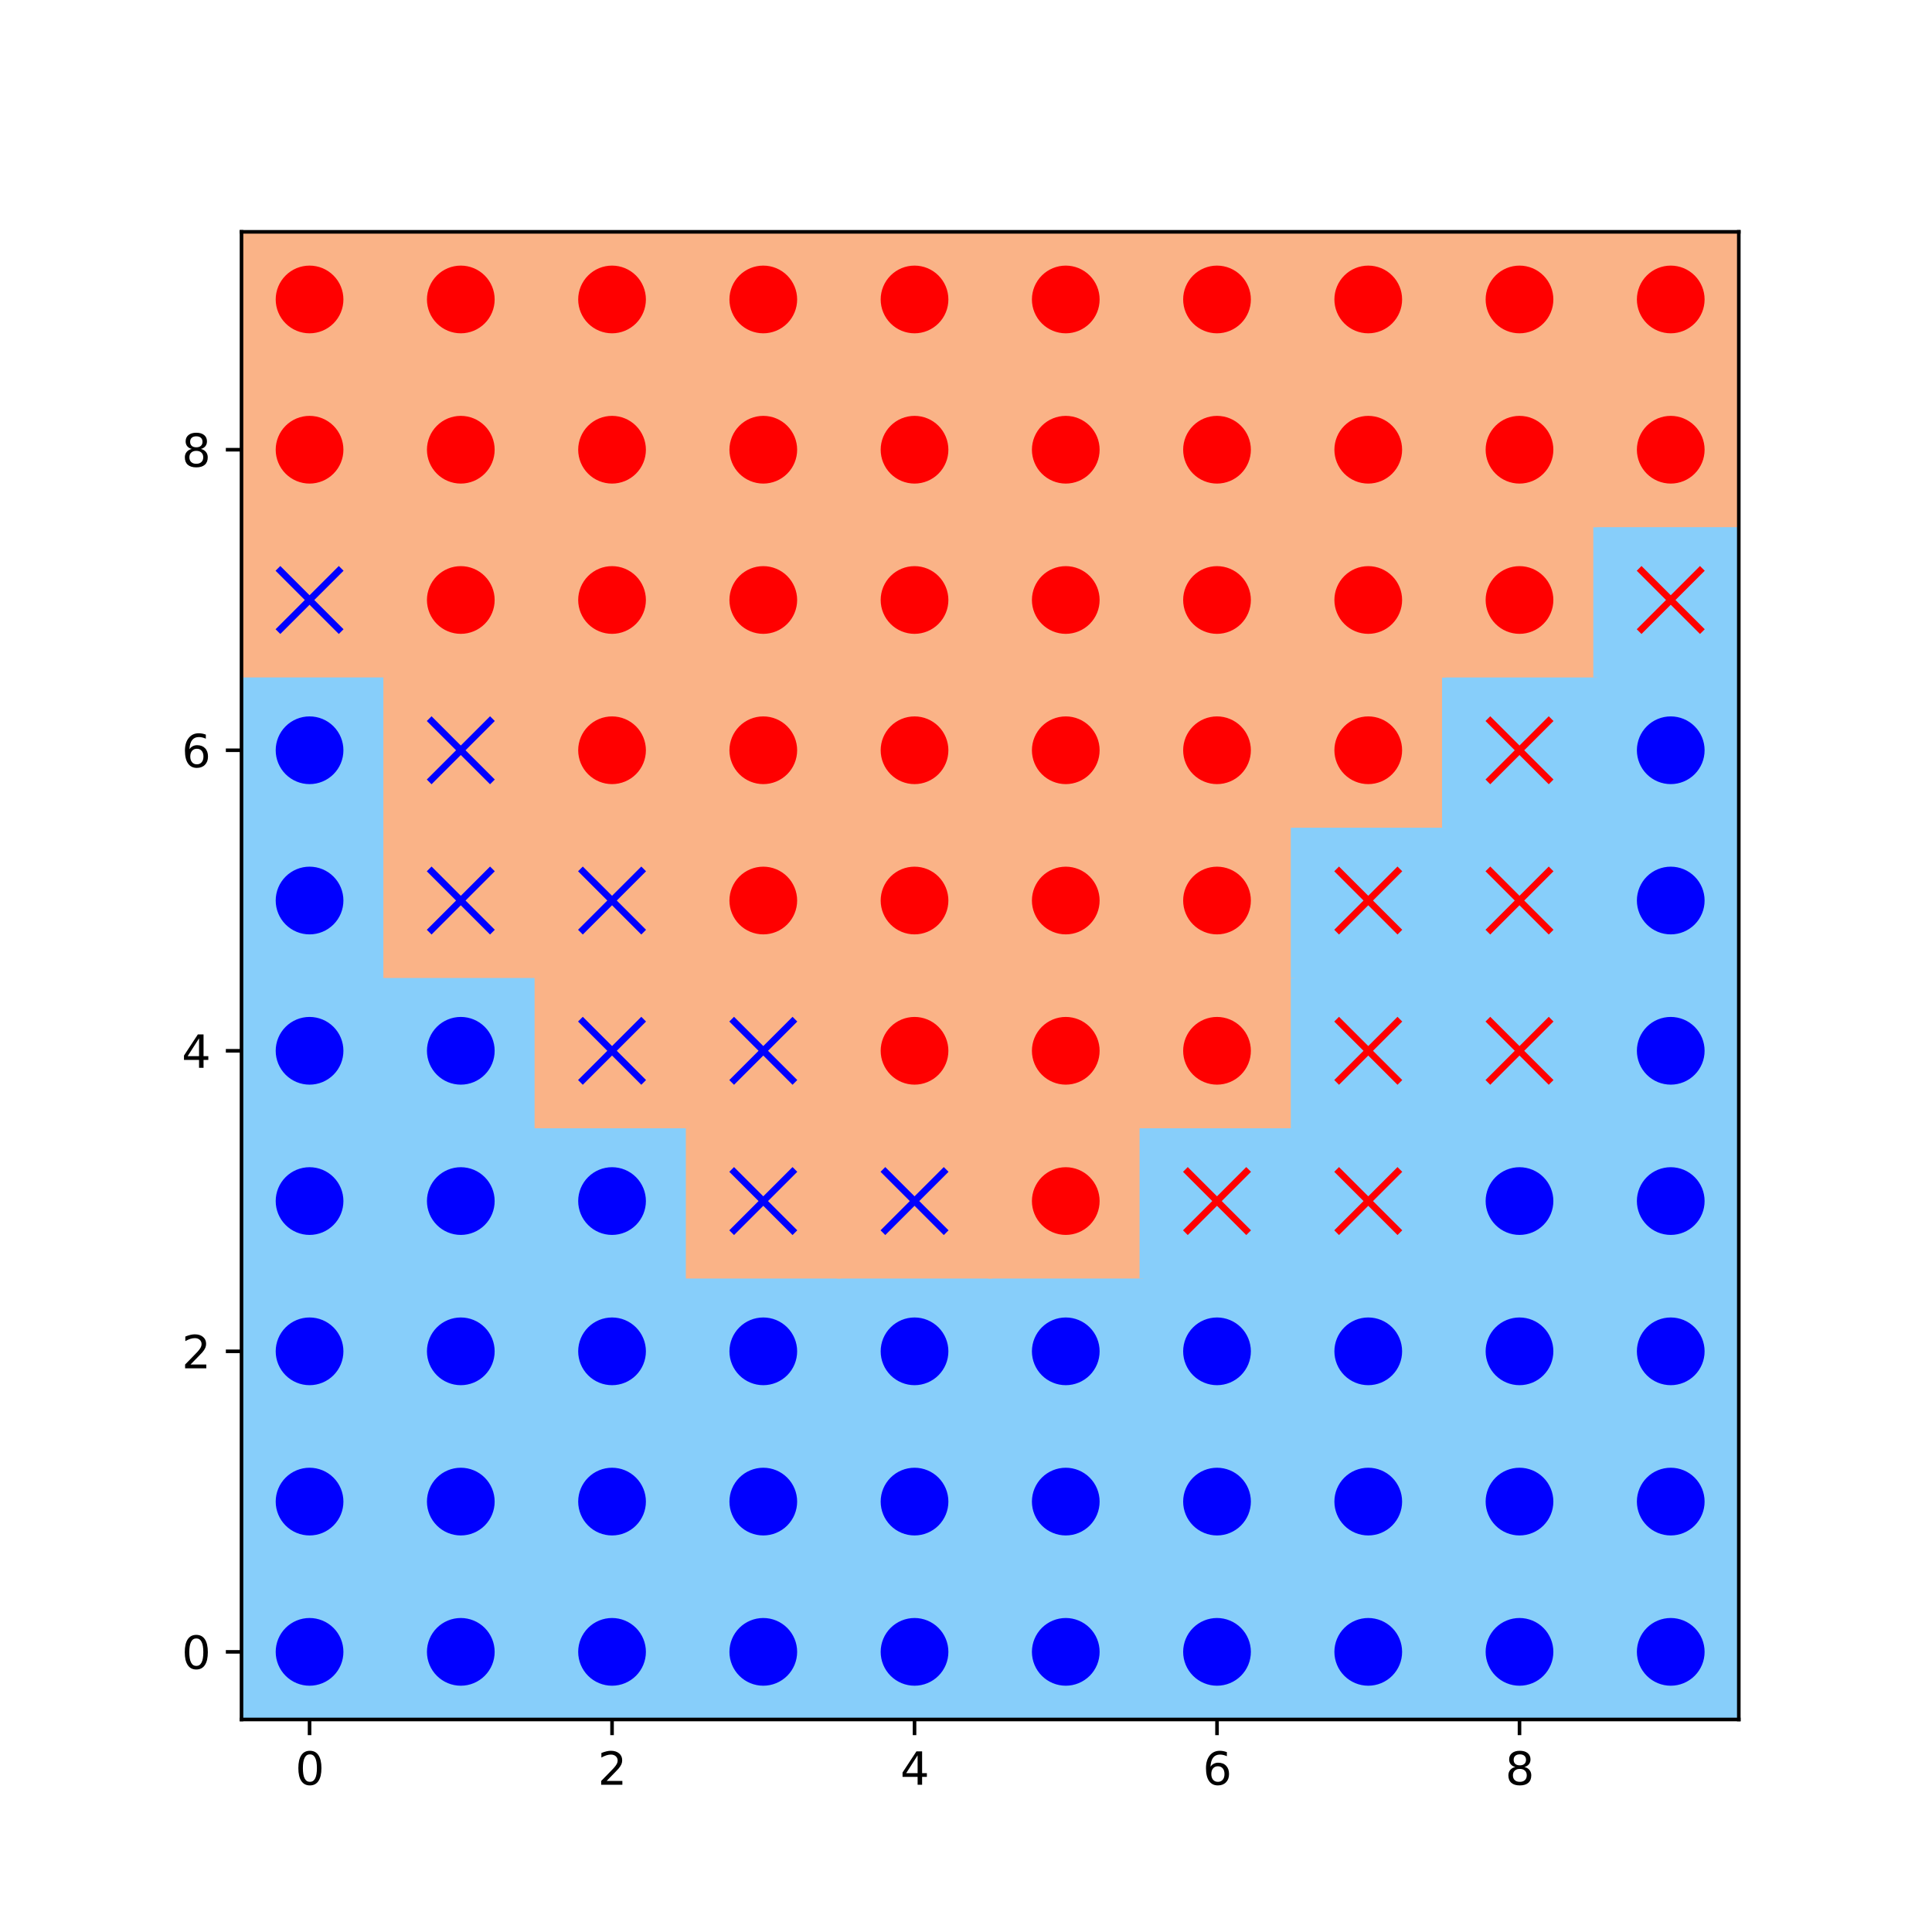 <?xml version="1.0" encoding="utf-8" standalone="no"?>
<!DOCTYPE svg PUBLIC "-//W3C//DTD SVG 1.1//EN"
  "http://www.w3.org/Graphics/SVG/1.1/DTD/svg11.dtd">
<svg xmlns:xlink="http://www.w3.org/1999/xlink" width="432pt" height="432pt" viewBox="0 0 432 432" xmlns="http://www.w3.org/2000/svg" version="1.1">
 <defs>
  <style type="text/css">*{stroke-linejoin: round; stroke-linecap: butt}</style>
 </defs>
 <g id="figure_1">
  <g id="patch_1">
   <path d="M 0 432 
L 432 432 
L 432 0 
L 0 0 
z
" style="fill: #ffffff"/>
  </g>
  <g id="axes_1">
   <g id="patch_2">
    <path d="M 54 384.48 
L 388.8 384.48 
L 388.8 51.84 
L 54 51.84 
z
" style="fill: #ffffff"/>
   </g>
   <g id="PathCollection_1">
    <path d="M 51.898 386.681 
L 86.539 386.681 
L 86.539 352.039 
L 51.898 352.039 
z
" clip-path="url(#p2b478788e1)" style="fill: #87cefa"/>
   </g>
   <g id="PathCollection_2">
    <path d="M 85.716 386.681 
L 120.357 386.681 
L 120.357 352.039 
L 85.716 352.039 
z
" clip-path="url(#p2b478788e1)" style="fill: #87cefa"/>
   </g>
   <g id="PathCollection_3">
    <path d="M 119.534 386.681 
L 154.175 386.681 
L 154.175 352.039 
L 119.534 352.039 
z
" clip-path="url(#p2b478788e1)" style="fill: #87cefa"/>
   </g>
   <g id="PathCollection_4">
    <path d="M 153.352 386.681 
L 187.993 386.681 
L 187.993 352.039 
L 153.352 352.039 
z
" clip-path="url(#p2b478788e1)" style="fill: #87cefa"/>
   </g>
   <g id="PathCollection_5">
    <path d="M 187.17 386.681 
L 221.811 386.681 
L 221.811 352.039 
L 187.17 352.039 
z
" clip-path="url(#p2b478788e1)" style="fill: #87cefa"/>
   </g>
   <g id="PathCollection_6">
    <path d="M 220.989 386.681 
L 255.63 386.681 
L 255.63 352.039 
L 220.989 352.039 
z
" clip-path="url(#p2b478788e1)" style="fill: #87cefa"/>
   </g>
   <g id="PathCollection_7">
    <path d="M 254.807 386.681 
L 289.448 386.681 
L 289.448 352.039 
L 254.807 352.039 
z
" clip-path="url(#p2b478788e1)" style="fill: #87cefa"/>
   </g>
   <g id="PathCollection_8">
    <path d="M 288.625 386.681 
L 323.266 386.681 
L 323.266 352.039 
L 288.625 352.039 
z
" clip-path="url(#p2b478788e1)" style="fill: #87cefa"/>
   </g>
   <g id="PathCollection_9">
    <path d="M 322.443 386.681 
L 357.084 386.681 
L 357.084 352.039 
L 322.443 352.039 
z
" clip-path="url(#p2b478788e1)" style="fill: #87cefa"/>
   </g>
   <g id="PathCollection_10">
    <path d="M 356.261 386.681 
L 390.902 386.681 
L 390.902 352.039 
L 356.261 352.039 
z
" clip-path="url(#p2b478788e1)" style="fill: #87cefa"/>
   </g>
   <g id="PathCollection_11">
    <path d="M 51.898 353.081 
L 86.539 353.081 
L 86.539 318.439 
L 51.898 318.439 
z
" clip-path="url(#p2b478788e1)" style="fill: #87cefa"/>
   </g>
   <g id="PathCollection_12">
    <path d="M 85.716 353.081 
L 120.357 353.081 
L 120.357 318.439 
L 85.716 318.439 
z
" clip-path="url(#p2b478788e1)" style="fill: #87cefa"/>
   </g>
   <g id="PathCollection_13">
    <path d="M 119.534 353.081 
L 154.175 353.081 
L 154.175 318.439 
L 119.534 318.439 
z
" clip-path="url(#p2b478788e1)" style="fill: #87cefa"/>
   </g>
   <g id="PathCollection_14">
    <path d="M 153.352 353.081 
L 187.993 353.081 
L 187.993 318.439 
L 153.352 318.439 
z
" clip-path="url(#p2b478788e1)" style="fill: #87cefa"/>
   </g>
   <g id="PathCollection_15">
    <path d="M 187.17 353.081 
L 221.811 353.081 
L 221.811 318.439 
L 187.17 318.439 
z
" clip-path="url(#p2b478788e1)" style="fill: #87cefa"/>
   </g>
   <g id="PathCollection_16">
    <path d="M 220.989 353.081 
L 255.63 353.081 
L 255.63 318.439 
L 220.989 318.439 
z
" clip-path="url(#p2b478788e1)" style="fill: #87cefa"/>
   </g>
   <g id="PathCollection_17">
    <path d="M 254.807 353.081 
L 289.448 353.081 
L 289.448 318.439 
L 254.807 318.439 
z
" clip-path="url(#p2b478788e1)" style="fill: #87cefa"/>
   </g>
   <g id="PathCollection_18">
    <path d="M 288.625 353.081 
L 323.266 353.081 
L 323.266 318.439 
L 288.625 318.439 
z
" clip-path="url(#p2b478788e1)" style="fill: #87cefa"/>
   </g>
   <g id="PathCollection_19">
    <path d="M 322.443 353.081 
L 357.084 353.081 
L 357.084 318.439 
L 322.443 318.439 
z
" clip-path="url(#p2b478788e1)" style="fill: #87cefa"/>
   </g>
   <g id="PathCollection_20">
    <path d="M 356.261 353.081 
L 390.902 353.081 
L 390.902 318.439 
L 356.261 318.439 
z
" clip-path="url(#p2b478788e1)" style="fill: #87cefa"/>
   </g>
   <g id="PathCollection_21">
    <path d="M 51.898 319.481 
L 86.539 319.481 
L 86.539 284.839 
L 51.898 284.839 
z
" clip-path="url(#p2b478788e1)" style="fill: #87cefa"/>
   </g>
   <g id="PathCollection_22">
    <path d="M 85.716 319.481 
L 120.357 319.481 
L 120.357 284.839 
L 85.716 284.839 
z
" clip-path="url(#p2b478788e1)" style="fill: #87cefa"/>
   </g>
   <g id="PathCollection_23">
    <path d="M 119.534 319.481 
L 154.175 319.481 
L 154.175 284.839 
L 119.534 284.839 
z
" clip-path="url(#p2b478788e1)" style="fill: #87cefa"/>
   </g>
   <g id="PathCollection_24">
    <path d="M 153.352 319.481 
L 187.993 319.481 
L 187.993 284.839 
L 153.352 284.839 
z
" clip-path="url(#p2b478788e1)" style="fill: #87cefa"/>
   </g>
   <g id="PathCollection_25">
    <path d="M 187.17 319.481 
L 221.811 319.481 
L 221.811 284.839 
L 187.17 284.839 
z
" clip-path="url(#p2b478788e1)" style="fill: #87cefa"/>
   </g>
   <g id="PathCollection_26">
    <path d="M 220.989 319.481 
L 255.63 319.481 
L 255.63 284.839 
L 220.989 284.839 
z
" clip-path="url(#p2b478788e1)" style="fill: #87cefa"/>
   </g>
   <g id="PathCollection_27">
    <path d="M 254.807 319.481 
L 289.448 319.481 
L 289.448 284.839 
L 254.807 284.839 
z
" clip-path="url(#p2b478788e1)" style="fill: #87cefa"/>
   </g>
   <g id="PathCollection_28">
    <path d="M 288.625 319.481 
L 323.266 319.481 
L 323.266 284.839 
L 288.625 284.839 
z
" clip-path="url(#p2b478788e1)" style="fill: #87cefa"/>
   </g>
   <g id="PathCollection_29">
    <path d="M 322.443 319.481 
L 357.084 319.481 
L 357.084 284.839 
L 322.443 284.839 
z
" clip-path="url(#p2b478788e1)" style="fill: #87cefa"/>
   </g>
   <g id="PathCollection_30">
    <path d="M 356.261 319.481 
L 390.902 319.481 
L 390.902 284.839 
L 356.261 284.839 
z
" clip-path="url(#p2b478788e1)" style="fill: #87cefa"/>
   </g>
   <g id="PathCollection_31">
    <path d="M 51.898 285.881 
L 86.539 285.881 
L 86.539 251.239 
L 51.898 251.239 
z
" clip-path="url(#p2b478788e1)" style="fill: #87cefa"/>
   </g>
   <g id="PathCollection_32">
    <path d="M 85.716 285.881 
L 120.357 285.881 
L 120.357 251.239 
L 85.716 251.239 
z
" clip-path="url(#p2b478788e1)" style="fill: #87cefa"/>
   </g>
   <g id="PathCollection_33">
    <path d="M 119.534 285.881 
L 154.175 285.881 
L 154.175 251.239 
L 119.534 251.239 
z
" clip-path="url(#p2b478788e1)" style="fill: #87cefa"/>
   </g>
   <g id="PathCollection_34">
    <path d="M 153.352 285.881 
L 187.993 285.881 
L 187.993 251.239 
L 153.352 251.239 
z
" clip-path="url(#p2b478788e1)" style="fill: #fab387"/>
   </g>
   <g id="PathCollection_35">
    <path d="M 187.17 285.881 
L 221.811 285.881 
L 221.811 251.239 
L 187.17 251.239 
z
" clip-path="url(#p2b478788e1)" style="fill: #fab387"/>
   </g>
   <g id="PathCollection_36">
    <path d="M 220.989 285.881 
L 255.63 285.881 
L 255.63 251.239 
L 220.989 251.239 
z
" clip-path="url(#p2b478788e1)" style="fill: #fab387"/>
   </g>
   <g id="PathCollection_37">
    <path d="M 254.807 285.881 
L 289.448 285.881 
L 289.448 251.239 
L 254.807 251.239 
z
" clip-path="url(#p2b478788e1)" style="fill: #87cefa"/>
   </g>
   <g id="PathCollection_38">
    <path d="M 288.625 285.881 
L 323.266 285.881 
L 323.266 251.239 
L 288.625 251.239 
z
" clip-path="url(#p2b478788e1)" style="fill: #87cefa"/>
   </g>
   <g id="PathCollection_39">
    <path d="M 322.443 285.881 
L 357.084 285.881 
L 357.084 251.239 
L 322.443 251.239 
z
" clip-path="url(#p2b478788e1)" style="fill: #87cefa"/>
   </g>
   <g id="PathCollection_40">
    <path d="M 356.261 285.881 
L 390.902 285.881 
L 390.902 251.239 
L 356.261 251.239 
z
" clip-path="url(#p2b478788e1)" style="fill: #87cefa"/>
   </g>
   <g id="PathCollection_41">
    <path d="M 51.898 252.281 
L 86.539 252.281 
L 86.539 217.639 
L 51.898 217.639 
z
" clip-path="url(#p2b478788e1)" style="fill: #87cefa"/>
   </g>
   <g id="PathCollection_42">
    <path d="M 85.716 252.281 
L 120.357 252.281 
L 120.357 217.639 
L 85.716 217.639 
z
" clip-path="url(#p2b478788e1)" style="fill: #87cefa"/>
   </g>
   <g id="PathCollection_43">
    <path d="M 119.534 252.281 
L 154.175 252.281 
L 154.175 217.639 
L 119.534 217.639 
z
" clip-path="url(#p2b478788e1)" style="fill: #fab387"/>
   </g>
   <g id="PathCollection_44">
    <path d="M 153.352 252.281 
L 187.993 252.281 
L 187.993 217.639 
L 153.352 217.639 
z
" clip-path="url(#p2b478788e1)" style="fill: #fab387"/>
   </g>
   <g id="PathCollection_45">
    <path d="M 187.17 252.281 
L 221.811 252.281 
L 221.811 217.639 
L 187.17 217.639 
z
" clip-path="url(#p2b478788e1)" style="fill: #fab387"/>
   </g>
   <g id="PathCollection_46">
    <path d="M 220.989 252.281 
L 255.63 252.281 
L 255.63 217.639 
L 220.989 217.639 
z
" clip-path="url(#p2b478788e1)" style="fill: #fab387"/>
   </g>
   <g id="PathCollection_47">
    <path d="M 254.807 252.281 
L 289.448 252.281 
L 289.448 217.639 
L 254.807 217.639 
z
" clip-path="url(#p2b478788e1)" style="fill: #fab387"/>
   </g>
   <g id="PathCollection_48">
    <path d="M 288.625 252.281 
L 323.266 252.281 
L 323.266 217.639 
L 288.625 217.639 
z
" clip-path="url(#p2b478788e1)" style="fill: #87cefa"/>
   </g>
   <g id="PathCollection_49">
    <path d="M 322.443 252.281 
L 357.084 252.281 
L 357.084 217.639 
L 322.443 217.639 
z
" clip-path="url(#p2b478788e1)" style="fill: #87cefa"/>
   </g>
   <g id="PathCollection_50">
    <path d="M 356.261 252.281 
L 390.902 252.281 
L 390.902 217.639 
L 356.261 217.639 
z
" clip-path="url(#p2b478788e1)" style="fill: #87cefa"/>
   </g>
   <g id="PathCollection_51">
    <path d="M 51.898 218.681 
L 86.539 218.681 
L 86.539 184.039 
L 51.898 184.039 
z
" clip-path="url(#p2b478788e1)" style="fill: #87cefa"/>
   </g>
   <g id="PathCollection_52">
    <path d="M 85.716 218.681 
L 120.357 218.681 
L 120.357 184.039 
L 85.716 184.039 
z
" clip-path="url(#p2b478788e1)" style="fill: #fab387"/>
   </g>
   <g id="PathCollection_53">
    <path d="M 119.534 218.681 
L 154.175 218.681 
L 154.175 184.039 
L 119.534 184.039 
z
" clip-path="url(#p2b478788e1)" style="fill: #fab387"/>
   </g>
   <g id="PathCollection_54">
    <path d="M 153.352 218.681 
L 187.993 218.681 
L 187.993 184.039 
L 153.352 184.039 
z
" clip-path="url(#p2b478788e1)" style="fill: #fab387"/>
   </g>
   <g id="PathCollection_55">
    <path d="M 187.17 218.681 
L 221.811 218.681 
L 221.811 184.039 
L 187.17 184.039 
z
" clip-path="url(#p2b478788e1)" style="fill: #fab387"/>
   </g>
   <g id="PathCollection_56">
    <path d="M 220.989 218.681 
L 255.63 218.681 
L 255.63 184.039 
L 220.989 184.039 
z
" clip-path="url(#p2b478788e1)" style="fill: #fab387"/>
   </g>
   <g id="PathCollection_57">
    <path d="M 254.807 218.681 
L 289.448 218.681 
L 289.448 184.039 
L 254.807 184.039 
z
" clip-path="url(#p2b478788e1)" style="fill: #fab387"/>
   </g>
   <g id="PathCollection_58">
    <path d="M 288.625 218.681 
L 323.266 218.681 
L 323.266 184.039 
L 288.625 184.039 
z
" clip-path="url(#p2b478788e1)" style="fill: #87cefa"/>
   </g>
   <g id="PathCollection_59">
    <path d="M 322.443 218.681 
L 357.084 218.681 
L 357.084 184.039 
L 322.443 184.039 
z
" clip-path="url(#p2b478788e1)" style="fill: #87cefa"/>
   </g>
   <g id="PathCollection_60">
    <path d="M 356.261 218.681 
L 390.902 218.681 
L 390.902 184.039 
L 356.261 184.039 
z
" clip-path="url(#p2b478788e1)" style="fill: #87cefa"/>
   </g>
   <g id="PathCollection_61">
    <path d="M 51.898 185.081 
L 86.539 185.081 
L 86.539 150.439 
L 51.898 150.439 
z
" clip-path="url(#p2b478788e1)" style="fill: #87cefa"/>
   </g>
   <g id="PathCollection_62">
    <path d="M 85.716 185.081 
L 120.357 185.081 
L 120.357 150.439 
L 85.716 150.439 
z
" clip-path="url(#p2b478788e1)" style="fill: #fab387"/>
   </g>
   <g id="PathCollection_63">
    <path d="M 119.534 185.081 
L 154.175 185.081 
L 154.175 150.439 
L 119.534 150.439 
z
" clip-path="url(#p2b478788e1)" style="fill: #fab387"/>
   </g>
   <g id="PathCollection_64">
    <path d="M 153.352 185.081 
L 187.993 185.081 
L 187.993 150.439 
L 153.352 150.439 
z
" clip-path="url(#p2b478788e1)" style="fill: #fab387"/>
   </g>
   <g id="PathCollection_65">
    <path d="M 187.17 185.081 
L 221.811 185.081 
L 221.811 150.439 
L 187.17 150.439 
z
" clip-path="url(#p2b478788e1)" style="fill: #fab387"/>
   </g>
   <g id="PathCollection_66">
    <path d="M 220.989 185.081 
L 255.63 185.081 
L 255.63 150.439 
L 220.989 150.439 
z
" clip-path="url(#p2b478788e1)" style="fill: #fab387"/>
   </g>
   <g id="PathCollection_67">
    <path d="M 254.807 185.081 
L 289.448 185.081 
L 289.448 150.439 
L 254.807 150.439 
z
" clip-path="url(#p2b478788e1)" style="fill: #fab387"/>
   </g>
   <g id="PathCollection_68">
    <path d="M 288.625 185.081 
L 323.266 185.081 
L 323.266 150.439 
L 288.625 150.439 
z
" clip-path="url(#p2b478788e1)" style="fill: #fab387"/>
   </g>
   <g id="PathCollection_69">
    <path d="M 322.443 185.081 
L 357.084 185.081 
L 357.084 150.439 
L 322.443 150.439 
z
" clip-path="url(#p2b478788e1)" style="fill: #87cefa"/>
   </g>
   <g id="PathCollection_70">
    <path d="M 356.261 185.081 
L 390.902 185.081 
L 390.902 150.439 
L 356.261 150.439 
z
" clip-path="url(#p2b478788e1)" style="fill: #87cefa"/>
   </g>
   <g id="PathCollection_71">
    <path d="M 51.898 151.481 
L 86.539 151.481 
L 86.539 116.839 
L 51.898 116.839 
z
" clip-path="url(#p2b478788e1)" style="fill: #fab387"/>
   </g>
   <g id="PathCollection_72">
    <path d="M 85.716 151.481 
L 120.357 151.481 
L 120.357 116.839 
L 85.716 116.839 
z
" clip-path="url(#p2b478788e1)" style="fill: #fab387"/>
   </g>
   <g id="PathCollection_73">
    <path d="M 119.534 151.481 
L 154.175 151.481 
L 154.175 116.839 
L 119.534 116.839 
z
" clip-path="url(#p2b478788e1)" style="fill: #fab387"/>
   </g>
   <g id="PathCollection_74">
    <path d="M 153.352 151.481 
L 187.993 151.481 
L 187.993 116.839 
L 153.352 116.839 
z
" clip-path="url(#p2b478788e1)" style="fill: #fab387"/>
   </g>
   <g id="PathCollection_75">
    <path d="M 187.17 151.481 
L 221.811 151.481 
L 221.811 116.839 
L 187.17 116.839 
z
" clip-path="url(#p2b478788e1)" style="fill: #fab387"/>
   </g>
   <g id="PathCollection_76">
    <path d="M 220.989 151.481 
L 255.63 151.481 
L 255.63 116.839 
L 220.989 116.839 
z
" clip-path="url(#p2b478788e1)" style="fill: #fab387"/>
   </g>
   <g id="PathCollection_77">
    <path d="M 254.807 151.481 
L 289.448 151.481 
L 289.448 116.839 
L 254.807 116.839 
z
" clip-path="url(#p2b478788e1)" style="fill: #fab387"/>
   </g>
   <g id="PathCollection_78">
    <path d="M 288.625 151.481 
L 323.266 151.481 
L 323.266 116.839 
L 288.625 116.839 
z
" clip-path="url(#p2b478788e1)" style="fill: #fab387"/>
   </g>
   <g id="PathCollection_79">
    <path d="M 322.443 151.481 
L 357.084 151.481 
L 357.084 116.839 
L 322.443 116.839 
z
" clip-path="url(#p2b478788e1)" style="fill: #fab387"/>
   </g>
   <g id="PathCollection_80">
    <path d="M 356.261 151.481 
L 390.902 151.481 
L 390.902 116.839 
L 356.261 116.839 
z
" clip-path="url(#p2b478788e1)" style="fill: #87cefa"/>
   </g>
   <g id="PathCollection_81">
    <path d="M 51.898 117.881 
L 86.539 117.881 
L 86.539 83.239 
L 51.898 83.239 
z
" clip-path="url(#p2b478788e1)" style="fill: #fab387"/>
   </g>
   <g id="PathCollection_82">
    <path d="M 85.716 117.881 
L 120.357 117.881 
L 120.357 83.239 
L 85.716 83.239 
z
" clip-path="url(#p2b478788e1)" style="fill: #fab387"/>
   </g>
   <g id="PathCollection_83">
    <path d="M 119.534 117.881 
L 154.175 117.881 
L 154.175 83.239 
L 119.534 83.239 
z
" clip-path="url(#p2b478788e1)" style="fill: #fab387"/>
   </g>
   <g id="PathCollection_84">
    <path d="M 153.352 117.881 
L 187.993 117.881 
L 187.993 83.239 
L 153.352 83.239 
z
" clip-path="url(#p2b478788e1)" style="fill: #fab387"/>
   </g>
   <g id="PathCollection_85">
    <path d="M 187.17 117.881 
L 221.811 117.881 
L 221.811 83.239 
L 187.17 83.239 
z
" clip-path="url(#p2b478788e1)" style="fill: #fab387"/>
   </g>
   <g id="PathCollection_86">
    <path d="M 220.989 117.881 
L 255.63 117.881 
L 255.63 83.239 
L 220.989 83.239 
z
" clip-path="url(#p2b478788e1)" style="fill: #fab387"/>
   </g>
   <g id="PathCollection_87">
    <path d="M 254.807 117.881 
L 289.448 117.881 
L 289.448 83.239 
L 254.807 83.239 
z
" clip-path="url(#p2b478788e1)" style="fill: #fab387"/>
   </g>
   <g id="PathCollection_88">
    <path d="M 288.625 117.881 
L 323.266 117.881 
L 323.266 83.239 
L 288.625 83.239 
z
" clip-path="url(#p2b478788e1)" style="fill: #fab387"/>
   </g>
   <g id="PathCollection_89">
    <path d="M 322.443 117.881 
L 357.084 117.881 
L 357.084 83.239 
L 322.443 83.239 
z
" clip-path="url(#p2b478788e1)" style="fill: #fab387"/>
   </g>
   <g id="PathCollection_90">
    <path d="M 356.261 117.881 
L 390.902 117.881 
L 390.902 83.239 
L 356.261 83.239 
z
" clip-path="url(#p2b478788e1)" style="fill: #fab387"/>
   </g>
   <g id="PathCollection_91">
    <path d="M 51.898 84.281 
L 86.539 84.281 
L 86.539 49.639 
L 51.898 49.639 
z
" clip-path="url(#p2b478788e1)" style="fill: #fab387"/>
   </g>
   <g id="PathCollection_92">
    <path d="M 85.716 84.281 
L 120.357 84.281 
L 120.357 49.639 
L 85.716 49.639 
z
" clip-path="url(#p2b478788e1)" style="fill: #fab387"/>
   </g>
   <g id="PathCollection_93">
    <path d="M 119.534 84.281 
L 154.175 84.281 
L 154.175 49.639 
L 119.534 49.639 
z
" clip-path="url(#p2b478788e1)" style="fill: #fab387"/>
   </g>
   <g id="PathCollection_94">
    <path d="M 153.352 84.281 
L 187.993 84.281 
L 187.993 49.639 
L 153.352 49.639 
z
" clip-path="url(#p2b478788e1)" style="fill: #fab387"/>
   </g>
   <g id="PathCollection_95">
    <path d="M 187.17 84.281 
L 221.811 84.281 
L 221.811 49.639 
L 187.17 49.639 
z
" clip-path="url(#p2b478788e1)" style="fill: #fab387"/>
   </g>
   <g id="PathCollection_96">
    <path d="M 220.989 84.281 
L 255.63 84.281 
L 255.63 49.639 
L 220.989 49.639 
z
" clip-path="url(#p2b478788e1)" style="fill: #fab387"/>
   </g>
   <g id="PathCollection_97">
    <path d="M 254.807 84.281 
L 289.448 84.281 
L 289.448 49.639 
L 254.807 49.639 
z
" clip-path="url(#p2b478788e1)" style="fill: #fab387"/>
   </g>
   <g id="PathCollection_98">
    <path d="M 288.625 84.281 
L 323.266 84.281 
L 323.266 49.639 
L 288.625 49.639 
z
" clip-path="url(#p2b478788e1)" style="fill: #fab387"/>
   </g>
   <g id="PathCollection_99">
    <path d="M 322.443 84.281 
L 357.084 84.281 
L 357.084 49.639 
L 322.443 49.639 
z
" clip-path="url(#p2b478788e1)" style="fill: #fab387"/>
   </g>
   <g id="PathCollection_100">
    <path d="M 356.261 84.281 
L 390.902 84.281 
L 390.902 49.639 
L 356.261 49.639 
z
" clip-path="url(#p2b478788e1)" style="fill: #fab387"/>
   </g>
   <g id="PathCollection_101">
    <defs>
     <path id="m3c1d92c40c" d="M 0 7.071 
C 1.875 7.071 3.674 6.326 5 5 
C 6.326 3.674 7.071 1.875 7.071 0 
C 7.071 -1.875 6.326 -3.674 5 -5 
C 3.674 -6.326 1.875 -7.071 0 -7.071 
C -1.875 -7.071 -3.674 -6.326 -5 -5 
C -6.326 -3.674 -7.071 -1.875 -7.071 0 
C -7.071 1.875 -6.326 3.674 -5 5 
C -3.674 6.326 -1.875 7.071 0 7.071 
z
" style="stroke: #0000ff"/>
    </defs>
    <g clip-path="url(#p2b478788e1)">
     <use xlink:href="#m3c1d92c40c" x="69.218" y="369.36" style="fill: #0000ff; stroke: #0000ff"/>
    </g>
   </g>
   <g id="PathCollection_102">
    <g clip-path="url(#p2b478788e1)">
     <use xlink:href="#m3c1d92c40c" x="103.036" y="369.36" style="fill: #0000ff; stroke: #0000ff"/>
    </g>
   </g>
   <g id="PathCollection_103">
    <g clip-path="url(#p2b478788e1)">
     <use xlink:href="#m3c1d92c40c" x="136.855" y="369.36" style="fill: #0000ff; stroke: #0000ff"/>
    </g>
   </g>
   <g id="PathCollection_104">
    <g clip-path="url(#p2b478788e1)">
     <use xlink:href="#m3c1d92c40c" x="170.673" y="369.36" style="fill: #0000ff; stroke: #0000ff"/>
    </g>
   </g>
   <g id="PathCollection_105">
    <g clip-path="url(#p2b478788e1)">
     <use xlink:href="#m3c1d92c40c" x="204.491" y="369.36" style="fill: #0000ff; stroke: #0000ff"/>
    </g>
   </g>
   <g id="PathCollection_106">
    <g clip-path="url(#p2b478788e1)">
     <use xlink:href="#m3c1d92c40c" x="238.309" y="369.36" style="fill: #0000ff; stroke: #0000ff"/>
    </g>
   </g>
   <g id="PathCollection_107">
    <g clip-path="url(#p2b478788e1)">
     <use xlink:href="#m3c1d92c40c" x="272.127" y="369.36" style="fill: #0000ff; stroke: #0000ff"/>
    </g>
   </g>
   <g id="PathCollection_108">
    <g clip-path="url(#p2b478788e1)">
     <use xlink:href="#m3c1d92c40c" x="305.945" y="369.36" style="fill: #0000ff; stroke: #0000ff"/>
    </g>
   </g>
   <g id="PathCollection_109">
    <g clip-path="url(#p2b478788e1)">
     <use xlink:href="#m3c1d92c40c" x="339.764" y="369.36" style="fill: #0000ff; stroke: #0000ff"/>
    </g>
   </g>
   <g id="PathCollection_110">
    <g clip-path="url(#p2b478788e1)">
     <use xlink:href="#m3c1d92c40c" x="373.582" y="369.36" style="fill: #0000ff; stroke: #0000ff"/>
    </g>
   </g>
   <g id="PathCollection_111">
    <g clip-path="url(#p2b478788e1)">
     <use xlink:href="#m3c1d92c40c" x="69.218" y="335.76" style="fill: #0000ff; stroke: #0000ff"/>
    </g>
   </g>
   <g id="PathCollection_112">
    <g clip-path="url(#p2b478788e1)">
     <use xlink:href="#m3c1d92c40c" x="103.036" y="335.76" style="fill: #0000ff; stroke: #0000ff"/>
    </g>
   </g>
   <g id="PathCollection_113">
    <g clip-path="url(#p2b478788e1)">
     <use xlink:href="#m3c1d92c40c" x="136.855" y="335.76" style="fill: #0000ff; stroke: #0000ff"/>
    </g>
   </g>
   <g id="PathCollection_114">
    <g clip-path="url(#p2b478788e1)">
     <use xlink:href="#m3c1d92c40c" x="170.673" y="335.76" style="fill: #0000ff; stroke: #0000ff"/>
    </g>
   </g>
   <g id="PathCollection_115">
    <g clip-path="url(#p2b478788e1)">
     <use xlink:href="#m3c1d92c40c" x="204.491" y="335.76" style="fill: #0000ff; stroke: #0000ff"/>
    </g>
   </g>
   <g id="PathCollection_116">
    <g clip-path="url(#p2b478788e1)">
     <use xlink:href="#m3c1d92c40c" x="238.309" y="335.76" style="fill: #0000ff; stroke: #0000ff"/>
    </g>
   </g>
   <g id="PathCollection_117">
    <g clip-path="url(#p2b478788e1)">
     <use xlink:href="#m3c1d92c40c" x="272.127" y="335.76" style="fill: #0000ff; stroke: #0000ff"/>
    </g>
   </g>
   <g id="PathCollection_118">
    <g clip-path="url(#p2b478788e1)">
     <use xlink:href="#m3c1d92c40c" x="305.945" y="335.76" style="fill: #0000ff; stroke: #0000ff"/>
    </g>
   </g>
   <g id="PathCollection_119">
    <g clip-path="url(#p2b478788e1)">
     <use xlink:href="#m3c1d92c40c" x="339.764" y="335.76" style="fill: #0000ff; stroke: #0000ff"/>
    </g>
   </g>
   <g id="PathCollection_120">
    <g clip-path="url(#p2b478788e1)">
     <use xlink:href="#m3c1d92c40c" x="373.582" y="335.76" style="fill: #0000ff; stroke: #0000ff"/>
    </g>
   </g>
   <g id="PathCollection_121">
    <g clip-path="url(#p2b478788e1)">
     <use xlink:href="#m3c1d92c40c" x="69.218" y="302.16" style="fill: #0000ff; stroke: #0000ff"/>
    </g>
   </g>
   <g id="PathCollection_122">
    <g clip-path="url(#p2b478788e1)">
     <use xlink:href="#m3c1d92c40c" x="103.036" y="302.16" style="fill: #0000ff; stroke: #0000ff"/>
    </g>
   </g>
   <g id="PathCollection_123">
    <g clip-path="url(#p2b478788e1)">
     <use xlink:href="#m3c1d92c40c" x="136.855" y="302.16" style="fill: #0000ff; stroke: #0000ff"/>
    </g>
   </g>
   <g id="PathCollection_124">
    <g clip-path="url(#p2b478788e1)">
     <use xlink:href="#m3c1d92c40c" x="170.673" y="302.16" style="fill: #0000ff; stroke: #0000ff"/>
    </g>
   </g>
   <g id="PathCollection_125">
    <g clip-path="url(#p2b478788e1)">
     <use xlink:href="#m3c1d92c40c" x="204.491" y="302.16" style="fill: #0000ff; stroke: #0000ff"/>
    </g>
   </g>
   <g id="PathCollection_126">
    <g clip-path="url(#p2b478788e1)">
     <use xlink:href="#m3c1d92c40c" x="238.309" y="302.16" style="fill: #0000ff; stroke: #0000ff"/>
    </g>
   </g>
   <g id="PathCollection_127">
    <g clip-path="url(#p2b478788e1)">
     <use xlink:href="#m3c1d92c40c" x="272.127" y="302.16" style="fill: #0000ff; stroke: #0000ff"/>
    </g>
   </g>
   <g id="PathCollection_128">
    <g clip-path="url(#p2b478788e1)">
     <use xlink:href="#m3c1d92c40c" x="305.945" y="302.16" style="fill: #0000ff; stroke: #0000ff"/>
    </g>
   </g>
   <g id="PathCollection_129">
    <g clip-path="url(#p2b478788e1)">
     <use xlink:href="#m3c1d92c40c" x="339.764" y="302.16" style="fill: #0000ff; stroke: #0000ff"/>
    </g>
   </g>
   <g id="PathCollection_130">
    <g clip-path="url(#p2b478788e1)">
     <use xlink:href="#m3c1d92c40c" x="373.582" y="302.16" style="fill: #0000ff; stroke: #0000ff"/>
    </g>
   </g>
   <g id="PathCollection_131">
    <g clip-path="url(#p2b478788e1)">
     <use xlink:href="#m3c1d92c40c" x="69.218" y="268.56" style="fill: #0000ff; stroke: #0000ff"/>
    </g>
   </g>
   <g id="PathCollection_132">
    <g clip-path="url(#p2b478788e1)">
     <use xlink:href="#m3c1d92c40c" x="103.036" y="268.56" style="fill: #0000ff; stroke: #0000ff"/>
    </g>
   </g>
   <g id="PathCollection_133">
    <g clip-path="url(#p2b478788e1)">
     <use xlink:href="#m3c1d92c40c" x="136.855" y="268.56" style="fill: #0000ff; stroke: #0000ff"/>
    </g>
   </g>
   <g id="PathCollection_134">
    <defs>
     <path id="m7f315814b5" d="M -7.071 7.071 
L 7.071 -7.071 
M -7.071 -7.071 
L 7.071 7.071 
" style="stroke: #0000ff; stroke-width: 1.5"/>
    </defs>
    <g clip-path="url(#p2b478788e1)">
     <use xlink:href="#m7f315814b5" x="170.673" y="268.56" style="fill: #0000ff; stroke: #0000ff; stroke-width: 1.5"/>
    </g>
   </g>
   <g id="PathCollection_135">
    <g clip-path="url(#p2b478788e1)">
     <use xlink:href="#m7f315814b5" x="204.491" y="268.56" style="fill: #0000ff; stroke: #0000ff; stroke-width: 1.5"/>
    </g>
   </g>
   <g id="PathCollection_136">
    <defs>
     <path id="m2f263129a6" d="M 0 7.071 
C 1.875 7.071 3.674 6.326 5 5 
C 6.326 3.674 7.071 1.875 7.071 0 
C 7.071 -1.875 6.326 -3.674 5 -5 
C 3.674 -6.326 1.875 -7.071 0 -7.071 
C -1.875 -7.071 -3.674 -6.326 -5 -5 
C -6.326 -3.674 -7.071 -1.875 -7.071 0 
C -7.071 1.875 -6.326 3.674 -5 5 
C -3.674 6.326 -1.875 7.071 0 7.071 
z
" style="stroke: #ff0000"/>
    </defs>
    <g clip-path="url(#p2b478788e1)">
     <use xlink:href="#m2f263129a6" x="238.309" y="268.56" style="fill: #ff0000; stroke: #ff0000"/>
    </g>
   </g>
   <g id="PathCollection_137">
    <defs>
     <path id="m0f95ff75bb" d="M -7.071 7.071 
L 7.071 -7.071 
M -7.071 -7.071 
L 7.071 7.071 
" style="stroke: #ff0000; stroke-width: 1.5"/>
    </defs>
    <g clip-path="url(#p2b478788e1)">
     <use xlink:href="#m0f95ff75bb" x="272.127" y="268.56" style="fill: #ff0000; stroke: #ff0000; stroke-width: 1.5"/>
    </g>
   </g>
   <g id="PathCollection_138">
    <g clip-path="url(#p2b478788e1)">
     <use xlink:href="#m0f95ff75bb" x="305.945" y="268.56" style="fill: #ff0000; stroke: #ff0000; stroke-width: 1.5"/>
    </g>
   </g>
   <g id="PathCollection_139">
    <g clip-path="url(#p2b478788e1)">
     <use xlink:href="#m3c1d92c40c" x="339.764" y="268.56" style="fill: #0000ff; stroke: #0000ff"/>
    </g>
   </g>
   <g id="PathCollection_140">
    <g clip-path="url(#p2b478788e1)">
     <use xlink:href="#m3c1d92c40c" x="373.582" y="268.56" style="fill: #0000ff; stroke: #0000ff"/>
    </g>
   </g>
   <g id="PathCollection_141">
    <g clip-path="url(#p2b478788e1)">
     <use xlink:href="#m3c1d92c40c" x="69.218" y="234.96" style="fill: #0000ff; stroke: #0000ff"/>
    </g>
   </g>
   <g id="PathCollection_142">
    <g clip-path="url(#p2b478788e1)">
     <use xlink:href="#m3c1d92c40c" x="103.036" y="234.96" style="fill: #0000ff; stroke: #0000ff"/>
    </g>
   </g>
   <g id="PathCollection_143">
    <g clip-path="url(#p2b478788e1)">
     <use xlink:href="#m7f315814b5" x="136.855" y="234.96" style="fill: #0000ff; stroke: #0000ff; stroke-width: 1.5"/>
    </g>
   </g>
   <g id="PathCollection_144">
    <g clip-path="url(#p2b478788e1)">
     <use xlink:href="#m7f315814b5" x="170.673" y="234.96" style="fill: #0000ff; stroke: #0000ff; stroke-width: 1.5"/>
    </g>
   </g>
   <g id="PathCollection_145">
    <g clip-path="url(#p2b478788e1)">
     <use xlink:href="#m2f263129a6" x="204.491" y="234.96" style="fill: #ff0000; stroke: #ff0000"/>
    </g>
   </g>
   <g id="PathCollection_146">
    <g clip-path="url(#p2b478788e1)">
     <use xlink:href="#m2f263129a6" x="238.309" y="234.96" style="fill: #ff0000; stroke: #ff0000"/>
    </g>
   </g>
   <g id="PathCollection_147">
    <g clip-path="url(#p2b478788e1)">
     <use xlink:href="#m2f263129a6" x="272.127" y="234.96" style="fill: #ff0000; stroke: #ff0000"/>
    </g>
   </g>
   <g id="PathCollection_148">
    <g clip-path="url(#p2b478788e1)">
     <use xlink:href="#m0f95ff75bb" x="305.945" y="234.96" style="fill: #ff0000; stroke: #ff0000; stroke-width: 1.5"/>
    </g>
   </g>
   <g id="PathCollection_149">
    <g clip-path="url(#p2b478788e1)">
     <use xlink:href="#m0f95ff75bb" x="339.764" y="234.96" style="fill: #ff0000; stroke: #ff0000; stroke-width: 1.5"/>
    </g>
   </g>
   <g id="PathCollection_150">
    <g clip-path="url(#p2b478788e1)">
     <use xlink:href="#m3c1d92c40c" x="373.582" y="234.96" style="fill: #0000ff; stroke: #0000ff"/>
    </g>
   </g>
   <g id="PathCollection_151">
    <g clip-path="url(#p2b478788e1)">
     <use xlink:href="#m3c1d92c40c" x="69.218" y="201.36" style="fill: #0000ff; stroke: #0000ff"/>
    </g>
   </g>
   <g id="PathCollection_152">
    <g clip-path="url(#p2b478788e1)">
     <use xlink:href="#m7f315814b5" x="103.036" y="201.36" style="fill: #0000ff; stroke: #0000ff; stroke-width: 1.5"/>
    </g>
   </g>
   <g id="PathCollection_153">
    <g clip-path="url(#p2b478788e1)">
     <use xlink:href="#m7f315814b5" x="136.855" y="201.36" style="fill: #0000ff; stroke: #0000ff; stroke-width: 1.5"/>
    </g>
   </g>
   <g id="PathCollection_154">
    <g clip-path="url(#p2b478788e1)">
     <use xlink:href="#m2f263129a6" x="170.673" y="201.36" style="fill: #ff0000; stroke: #ff0000"/>
    </g>
   </g>
   <g id="PathCollection_155">
    <g clip-path="url(#p2b478788e1)">
     <use xlink:href="#m2f263129a6" x="204.491" y="201.36" style="fill: #ff0000; stroke: #ff0000"/>
    </g>
   </g>
   <g id="PathCollection_156">
    <g clip-path="url(#p2b478788e1)">
     <use xlink:href="#m2f263129a6" x="238.309" y="201.36" style="fill: #ff0000; stroke: #ff0000"/>
    </g>
   </g>
   <g id="PathCollection_157">
    <g clip-path="url(#p2b478788e1)">
     <use xlink:href="#m2f263129a6" x="272.127" y="201.36" style="fill: #ff0000; stroke: #ff0000"/>
    </g>
   </g>
   <g id="PathCollection_158">
    <g clip-path="url(#p2b478788e1)">
     <use xlink:href="#m0f95ff75bb" x="305.945" y="201.36" style="fill: #ff0000; stroke: #ff0000; stroke-width: 1.5"/>
    </g>
   </g>
   <g id="PathCollection_159">
    <g clip-path="url(#p2b478788e1)">
     <use xlink:href="#m0f95ff75bb" x="339.764" y="201.36" style="fill: #ff0000; stroke: #ff0000; stroke-width: 1.5"/>
    </g>
   </g>
   <g id="PathCollection_160">
    <g clip-path="url(#p2b478788e1)">
     <use xlink:href="#m3c1d92c40c" x="373.582" y="201.36" style="fill: #0000ff; stroke: #0000ff"/>
    </g>
   </g>
   <g id="PathCollection_161">
    <g clip-path="url(#p2b478788e1)">
     <use xlink:href="#m3c1d92c40c" x="69.218" y="167.76" style="fill: #0000ff; stroke: #0000ff"/>
    </g>
   </g>
   <g id="PathCollection_162">
    <g clip-path="url(#p2b478788e1)">
     <use xlink:href="#m7f315814b5" x="103.036" y="167.76" style="fill: #0000ff; stroke: #0000ff; stroke-width: 1.5"/>
    </g>
   </g>
   <g id="PathCollection_163">
    <g clip-path="url(#p2b478788e1)">
     <use xlink:href="#m2f263129a6" x="136.855" y="167.76" style="fill: #ff0000; stroke: #ff0000"/>
    </g>
   </g>
   <g id="PathCollection_164">
    <g clip-path="url(#p2b478788e1)">
     <use xlink:href="#m2f263129a6" x="170.673" y="167.76" style="fill: #ff0000; stroke: #ff0000"/>
    </g>
   </g>
   <g id="PathCollection_165">
    <g clip-path="url(#p2b478788e1)">
     <use xlink:href="#m2f263129a6" x="204.491" y="167.76" style="fill: #ff0000; stroke: #ff0000"/>
    </g>
   </g>
   <g id="PathCollection_166">
    <g clip-path="url(#p2b478788e1)">
     <use xlink:href="#m2f263129a6" x="238.309" y="167.76" style="fill: #ff0000; stroke: #ff0000"/>
    </g>
   </g>
   <g id="PathCollection_167">
    <g clip-path="url(#p2b478788e1)">
     <use xlink:href="#m2f263129a6" x="272.127" y="167.76" style="fill: #ff0000; stroke: #ff0000"/>
    </g>
   </g>
   <g id="PathCollection_168">
    <g clip-path="url(#p2b478788e1)">
     <use xlink:href="#m2f263129a6" x="305.945" y="167.76" style="fill: #ff0000; stroke: #ff0000"/>
    </g>
   </g>
   <g id="PathCollection_169">
    <g clip-path="url(#p2b478788e1)">
     <use xlink:href="#m0f95ff75bb" x="339.764" y="167.76" style="fill: #ff0000; stroke: #ff0000; stroke-width: 1.5"/>
    </g>
   </g>
   <g id="PathCollection_170">
    <g clip-path="url(#p2b478788e1)">
     <use xlink:href="#m3c1d92c40c" x="373.582" y="167.76" style="fill: #0000ff; stroke: #0000ff"/>
    </g>
   </g>
   <g id="PathCollection_171">
    <g clip-path="url(#p2b478788e1)">
     <use xlink:href="#m7f315814b5" x="69.218" y="134.16" style="fill: #0000ff; stroke: #0000ff; stroke-width: 1.5"/>
    </g>
   </g>
   <g id="PathCollection_172">
    <g clip-path="url(#p2b478788e1)">
     <use xlink:href="#m2f263129a6" x="103.036" y="134.16" style="fill: #ff0000; stroke: #ff0000"/>
    </g>
   </g>
   <g id="PathCollection_173">
    <g clip-path="url(#p2b478788e1)">
     <use xlink:href="#m2f263129a6" x="136.855" y="134.16" style="fill: #ff0000; stroke: #ff0000"/>
    </g>
   </g>
   <g id="PathCollection_174">
    <g clip-path="url(#p2b478788e1)">
     <use xlink:href="#m2f263129a6" x="170.673" y="134.16" style="fill: #ff0000; stroke: #ff0000"/>
    </g>
   </g>
   <g id="PathCollection_175">
    <g clip-path="url(#p2b478788e1)">
     <use xlink:href="#m2f263129a6" x="204.491" y="134.16" style="fill: #ff0000; stroke: #ff0000"/>
    </g>
   </g>
   <g id="PathCollection_176">
    <g clip-path="url(#p2b478788e1)">
     <use xlink:href="#m2f263129a6" x="238.309" y="134.16" style="fill: #ff0000; stroke: #ff0000"/>
    </g>
   </g>
   <g id="PathCollection_177">
    <g clip-path="url(#p2b478788e1)">
     <use xlink:href="#m2f263129a6" x="272.127" y="134.16" style="fill: #ff0000; stroke: #ff0000"/>
    </g>
   </g>
   <g id="PathCollection_178">
    <g clip-path="url(#p2b478788e1)">
     <use xlink:href="#m2f263129a6" x="305.945" y="134.16" style="fill: #ff0000; stroke: #ff0000"/>
    </g>
   </g>
   <g id="PathCollection_179">
    <g clip-path="url(#p2b478788e1)">
     <use xlink:href="#m2f263129a6" x="339.764" y="134.16" style="fill: #ff0000; stroke: #ff0000"/>
    </g>
   </g>
   <g id="PathCollection_180">
    <g clip-path="url(#p2b478788e1)">
     <use xlink:href="#m0f95ff75bb" x="373.582" y="134.16" style="fill: #ff0000; stroke: #ff0000; stroke-width: 1.5"/>
    </g>
   </g>
   <g id="PathCollection_181">
    <g clip-path="url(#p2b478788e1)">
     <use xlink:href="#m2f263129a6" x="69.218" y="100.56" style="fill: #ff0000; stroke: #ff0000"/>
    </g>
   </g>
   <g id="PathCollection_182">
    <g clip-path="url(#p2b478788e1)">
     <use xlink:href="#m2f263129a6" x="103.036" y="100.56" style="fill: #ff0000; stroke: #ff0000"/>
    </g>
   </g>
   <g id="PathCollection_183">
    <g clip-path="url(#p2b478788e1)">
     <use xlink:href="#m2f263129a6" x="136.855" y="100.56" style="fill: #ff0000; stroke: #ff0000"/>
    </g>
   </g>
   <g id="PathCollection_184">
    <g clip-path="url(#p2b478788e1)">
     <use xlink:href="#m2f263129a6" x="170.673" y="100.56" style="fill: #ff0000; stroke: #ff0000"/>
    </g>
   </g>
   <g id="PathCollection_185">
    <g clip-path="url(#p2b478788e1)">
     <use xlink:href="#m2f263129a6" x="204.491" y="100.56" style="fill: #ff0000; stroke: #ff0000"/>
    </g>
   </g>
   <g id="PathCollection_186">
    <g clip-path="url(#p2b478788e1)">
     <use xlink:href="#m2f263129a6" x="238.309" y="100.56" style="fill: #ff0000; stroke: #ff0000"/>
    </g>
   </g>
   <g id="PathCollection_187">
    <g clip-path="url(#p2b478788e1)">
     <use xlink:href="#m2f263129a6" x="272.127" y="100.56" style="fill: #ff0000; stroke: #ff0000"/>
    </g>
   </g>
   <g id="PathCollection_188">
    <g clip-path="url(#p2b478788e1)">
     <use xlink:href="#m2f263129a6" x="305.945" y="100.56" style="fill: #ff0000; stroke: #ff0000"/>
    </g>
   </g>
   <g id="PathCollection_189">
    <g clip-path="url(#p2b478788e1)">
     <use xlink:href="#m2f263129a6" x="339.764" y="100.56" style="fill: #ff0000; stroke: #ff0000"/>
    </g>
   </g>
   <g id="PathCollection_190">
    <g clip-path="url(#p2b478788e1)">
     <use xlink:href="#m2f263129a6" x="373.582" y="100.56" style="fill: #ff0000; stroke: #ff0000"/>
    </g>
   </g>
   <g id="PathCollection_191">
    <g clip-path="url(#p2b478788e1)">
     <use xlink:href="#m2f263129a6" x="69.218" y="66.96" style="fill: #ff0000; stroke: #ff0000"/>
    </g>
   </g>
   <g id="PathCollection_192">
    <g clip-path="url(#p2b478788e1)">
     <use xlink:href="#m2f263129a6" x="103.036" y="66.96" style="fill: #ff0000; stroke: #ff0000"/>
    </g>
   </g>
   <g id="PathCollection_193">
    <g clip-path="url(#p2b478788e1)">
     <use xlink:href="#m2f263129a6" x="136.855" y="66.96" style="fill: #ff0000; stroke: #ff0000"/>
    </g>
   </g>
   <g id="PathCollection_194">
    <g clip-path="url(#p2b478788e1)">
     <use xlink:href="#m2f263129a6" x="170.673" y="66.96" style="fill: #ff0000; stroke: #ff0000"/>
    </g>
   </g>
   <g id="PathCollection_195">
    <g clip-path="url(#p2b478788e1)">
     <use xlink:href="#m2f263129a6" x="204.491" y="66.96" style="fill: #ff0000; stroke: #ff0000"/>
    </g>
   </g>
   <g id="PathCollection_196">
    <g clip-path="url(#p2b478788e1)">
     <use xlink:href="#m2f263129a6" x="238.309" y="66.96" style="fill: #ff0000; stroke: #ff0000"/>
    </g>
   </g>
   <g id="PathCollection_197">
    <g clip-path="url(#p2b478788e1)">
     <use xlink:href="#m2f263129a6" x="272.127" y="66.96" style="fill: #ff0000; stroke: #ff0000"/>
    </g>
   </g>
   <g id="PathCollection_198">
    <g clip-path="url(#p2b478788e1)">
     <use xlink:href="#m2f263129a6" x="305.945" y="66.96" style="fill: #ff0000; stroke: #ff0000"/>
    </g>
   </g>
   <g id="PathCollection_199">
    <g clip-path="url(#p2b478788e1)">
     <use xlink:href="#m2f263129a6" x="339.764" y="66.96" style="fill: #ff0000; stroke: #ff0000"/>
    </g>
   </g>
   <g id="PathCollection_200">
    <g clip-path="url(#p2b478788e1)">
     <use xlink:href="#m2f263129a6" x="373.582" y="66.96" style="fill: #ff0000; stroke: #ff0000"/>
    </g>
   </g>
   <g id="matplotlib.axis_1">
    <g id="xtick_1">
     <g id="line2d_1">
      <defs>
       <path id="m296f27b230" d="M 0 0 
L 0 3.5 
" style="stroke: #000000; stroke-width: 0.8"/>
      </defs>
      <g>
       <use xlink:href="#m296f27b230" x="69.218" y="384.48" style="stroke: #000000; stroke-width: 0.8"/>
      </g>
     </g>
     <g id="text_1">
      <!-- 0 -->
      <g transform="translate(66.037 399.078)scale(0.1 -0.1)">
       <defs>
        <path id="DejaVuSans-30" d="M 2034 4250 
Q 1547 4250 1301 3770 
Q 1056 3291 1056 2328 
Q 1056 1369 1301 889 
Q 1547 409 2034 409 
Q 2525 409 2770 889 
Q 3016 1369 3016 2328 
Q 3016 3291 2770 3770 
Q 2525 4250 2034 4250 
z
M 2034 4750 
Q 2819 4750 3233 4129 
Q 3647 3509 3647 2328 
Q 3647 1150 3233 529 
Q 2819 -91 2034 -91 
Q 1250 -91 836 529 
Q 422 1150 422 2328 
Q 422 3509 836 4129 
Q 1250 4750 2034 4750 
z
" transform="scale(0.016)"/>
       </defs>
       <use xlink:href="#DejaVuSans-30"/>
      </g>
     </g>
    </g>
    <g id="xtick_2">
     <g id="line2d_2">
      <g>
       <use xlink:href="#m296f27b230" x="136.855" y="384.48" style="stroke: #000000; stroke-width: 0.8"/>
      </g>
     </g>
     <g id="text_2">
      <!-- 2 -->
      <g transform="translate(133.673 399.078)scale(0.1 -0.1)">
       <defs>
        <path id="DejaVuSans-32" d="M 1228 531 
L 3431 531 
L 3431 0 
L 469 0 
L 469 531 
Q 828 903 1448 1529 
Q 2069 2156 2228 2338 
Q 2531 2678 2651 2914 
Q 2772 3150 2772 3378 
Q 2772 3750 2511 3984 
Q 2250 4219 1831 4219 
Q 1534 4219 1204 4116 
Q 875 4013 500 3803 
L 500 4441 
Q 881 4594 1212 4672 
Q 1544 4750 1819 4750 
Q 2544 4750 2975 4387 
Q 3406 4025 3406 3419 
Q 3406 3131 3298 2873 
Q 3191 2616 2906 2266 
Q 2828 2175 2409 1742 
Q 1991 1309 1228 531 
z
" transform="scale(0.016)"/>
       </defs>
       <use xlink:href="#DejaVuSans-32"/>
      </g>
     </g>
    </g>
    <g id="xtick_3">
     <g id="line2d_3">
      <g>
       <use xlink:href="#m296f27b230" x="204.491" y="384.48" style="stroke: #000000; stroke-width: 0.8"/>
      </g>
     </g>
     <g id="text_3">
      <!-- 4 -->
      <g transform="translate(201.31 399.078)scale(0.1 -0.1)">
       <defs>
        <path id="DejaVuSans-34" d="M 2419 4116 
L 825 1625 
L 2419 1625 
L 2419 4116 
z
M 2253 4666 
L 3047 4666 
L 3047 1625 
L 3713 1625 
L 3713 1100 
L 3047 1100 
L 3047 0 
L 2419 0 
L 2419 1100 
L 313 1100 
L 313 1709 
L 2253 4666 
z
" transform="scale(0.016)"/>
       </defs>
       <use xlink:href="#DejaVuSans-34"/>
      </g>
     </g>
    </g>
    <g id="xtick_4">
     <g id="line2d_4">
      <g>
       <use xlink:href="#m296f27b230" x="272.127" y="384.48" style="stroke: #000000; stroke-width: 0.8"/>
      </g>
     </g>
     <g id="text_4">
      <!-- 6 -->
      <g transform="translate(268.946 399.078)scale(0.1 -0.1)">
       <defs>
        <path id="DejaVuSans-36" d="M 2113 2584 
Q 1688 2584 1439 2293 
Q 1191 2003 1191 1497 
Q 1191 994 1439 701 
Q 1688 409 2113 409 
Q 2538 409 2786 701 
Q 3034 994 3034 1497 
Q 3034 2003 2786 2293 
Q 2538 2584 2113 2584 
z
M 3366 4563 
L 3366 3988 
Q 3128 4100 2886 4159 
Q 2644 4219 2406 4219 
Q 1781 4219 1451 3797 
Q 1122 3375 1075 2522 
Q 1259 2794 1537 2939 
Q 1816 3084 2150 3084 
Q 2853 3084 3261 2657 
Q 3669 2231 3669 1497 
Q 3669 778 3244 343 
Q 2819 -91 2113 -91 
Q 1303 -91 875 529 
Q 447 1150 447 2328 
Q 447 3434 972 4092 
Q 1497 4750 2381 4750 
Q 2619 4750 2861 4703 
Q 3103 4656 3366 4563 
z
" transform="scale(0.016)"/>
       </defs>
       <use xlink:href="#DejaVuSans-36"/>
      </g>
     </g>
    </g>
    <g id="xtick_5">
     <g id="line2d_5">
      <g>
       <use xlink:href="#m296f27b230" x="339.764" y="384.48" style="stroke: #000000; stroke-width: 0.8"/>
      </g>
     </g>
     <g id="text_5">
      <!-- 8 -->
      <g transform="translate(336.582 399.078)scale(0.1 -0.1)">
       <defs>
        <path id="DejaVuSans-38" d="M 2034 2216 
Q 1584 2216 1326 1975 
Q 1069 1734 1069 1313 
Q 1069 891 1326 650 
Q 1584 409 2034 409 
Q 2484 409 2743 651 
Q 3003 894 3003 1313 
Q 3003 1734 2745 1975 
Q 2488 2216 2034 2216 
z
M 1403 2484 
Q 997 2584 770 2862 
Q 544 3141 544 3541 
Q 544 4100 942 4425 
Q 1341 4750 2034 4750 
Q 2731 4750 3128 4425 
Q 3525 4100 3525 3541 
Q 3525 3141 3298 2862 
Q 3072 2584 2669 2484 
Q 3125 2378 3379 2068 
Q 3634 1759 3634 1313 
Q 3634 634 3220 271 
Q 2806 -91 2034 -91 
Q 1263 -91 848 271 
Q 434 634 434 1313 
Q 434 1759 690 2068 
Q 947 2378 1403 2484 
z
M 1172 3481 
Q 1172 3119 1398 2916 
Q 1625 2713 2034 2713 
Q 2441 2713 2670 2916 
Q 2900 3119 2900 3481 
Q 2900 3844 2670 4047 
Q 2441 4250 2034 4250 
Q 1625 4250 1398 4047 
Q 1172 3844 1172 3481 
z
" transform="scale(0.016)"/>
       </defs>
       <use xlink:href="#DejaVuSans-38"/>
      </g>
     </g>
    </g>
   </g>
   <g id="matplotlib.axis_2">
    <g id="ytick_1">
     <g id="line2d_6">
      <defs>
       <path id="m2cb3e485d9" d="M 0 0 
L -3.5 0 
" style="stroke: #000000; stroke-width: 0.8"/>
      </defs>
      <g>
       <use xlink:href="#m2cb3e485d9" x="54" y="369.36" style="stroke: #000000; stroke-width: 0.8"/>
      </g>
     </g>
     <g id="text_6">
      <!-- 0 -->
      <g transform="translate(40.638 373.159)scale(0.1 -0.1)">
       <use xlink:href="#DejaVuSans-30"/>
      </g>
     </g>
    </g>
    <g id="ytick_2">
     <g id="line2d_7">
      <g>
       <use xlink:href="#m2cb3e485d9" x="54" y="302.16" style="stroke: #000000; stroke-width: 0.8"/>
      </g>
     </g>
     <g id="text_7">
      <!-- 2 -->
      <g transform="translate(40.638 305.959)scale(0.1 -0.1)">
       <use xlink:href="#DejaVuSans-32"/>
      </g>
     </g>
    </g>
    <g id="ytick_3">
     <g id="line2d_8">
      <g>
       <use xlink:href="#m2cb3e485d9" x="54" y="234.96" style="stroke: #000000; stroke-width: 0.8"/>
      </g>
     </g>
     <g id="text_8">
      <!-- 4 -->
      <g transform="translate(40.638 238.759)scale(0.1 -0.1)">
       <use xlink:href="#DejaVuSans-34"/>
      </g>
     </g>
    </g>
    <g id="ytick_4">
     <g id="line2d_9">
      <g>
       <use xlink:href="#m2cb3e485d9" x="54" y="167.76" style="stroke: #000000; stroke-width: 0.8"/>
      </g>
     </g>
     <g id="text_9">
      <!-- 6 -->
      <g transform="translate(40.638 171.559)scale(0.1 -0.1)">
       <use xlink:href="#DejaVuSans-36"/>
      </g>
     </g>
    </g>
    <g id="ytick_5">
     <g id="line2d_10">
      <g>
       <use xlink:href="#m2cb3e485d9" x="54" y="100.56" style="stroke: #000000; stroke-width: 0.8"/>
      </g>
     </g>
     <g id="text_10">
      <!-- 8 -->
      <g transform="translate(40.638 104.359)scale(0.1 -0.1)">
       <use xlink:href="#DejaVuSans-38"/>
      </g>
     </g>
    </g>
   </g>
   <g id="patch_3">
    <path d="M 54 384.48 
L 54 51.84 
" style="fill: none; stroke: #000000; stroke-width: 0.8; stroke-linejoin: miter; stroke-linecap: square"/>
   </g>
   <g id="patch_4">
    <path d="M 388.8 384.48 
L 388.8 51.84 
" style="fill: none; stroke: #000000; stroke-width: 0.8; stroke-linejoin: miter; stroke-linecap: square"/>
   </g>
   <g id="patch_5">
    <path d="M 54 384.48 
L 388.8 384.48 
" style="fill: none; stroke: #000000; stroke-width: 0.8; stroke-linejoin: miter; stroke-linecap: square"/>
   </g>
   <g id="patch_6">
    <path d="M 54 51.84 
L 388.8 51.84 
" style="fill: none; stroke: #000000; stroke-width: 0.8; stroke-linejoin: miter; stroke-linecap: square"/>
   </g>
  </g>
 </g>
 <defs>
  <clipPath id="p2b478788e1">
   <rect x="54" y="51.84" width="334.8" height="332.64"/>
  </clipPath>
 </defs>
</svg>
